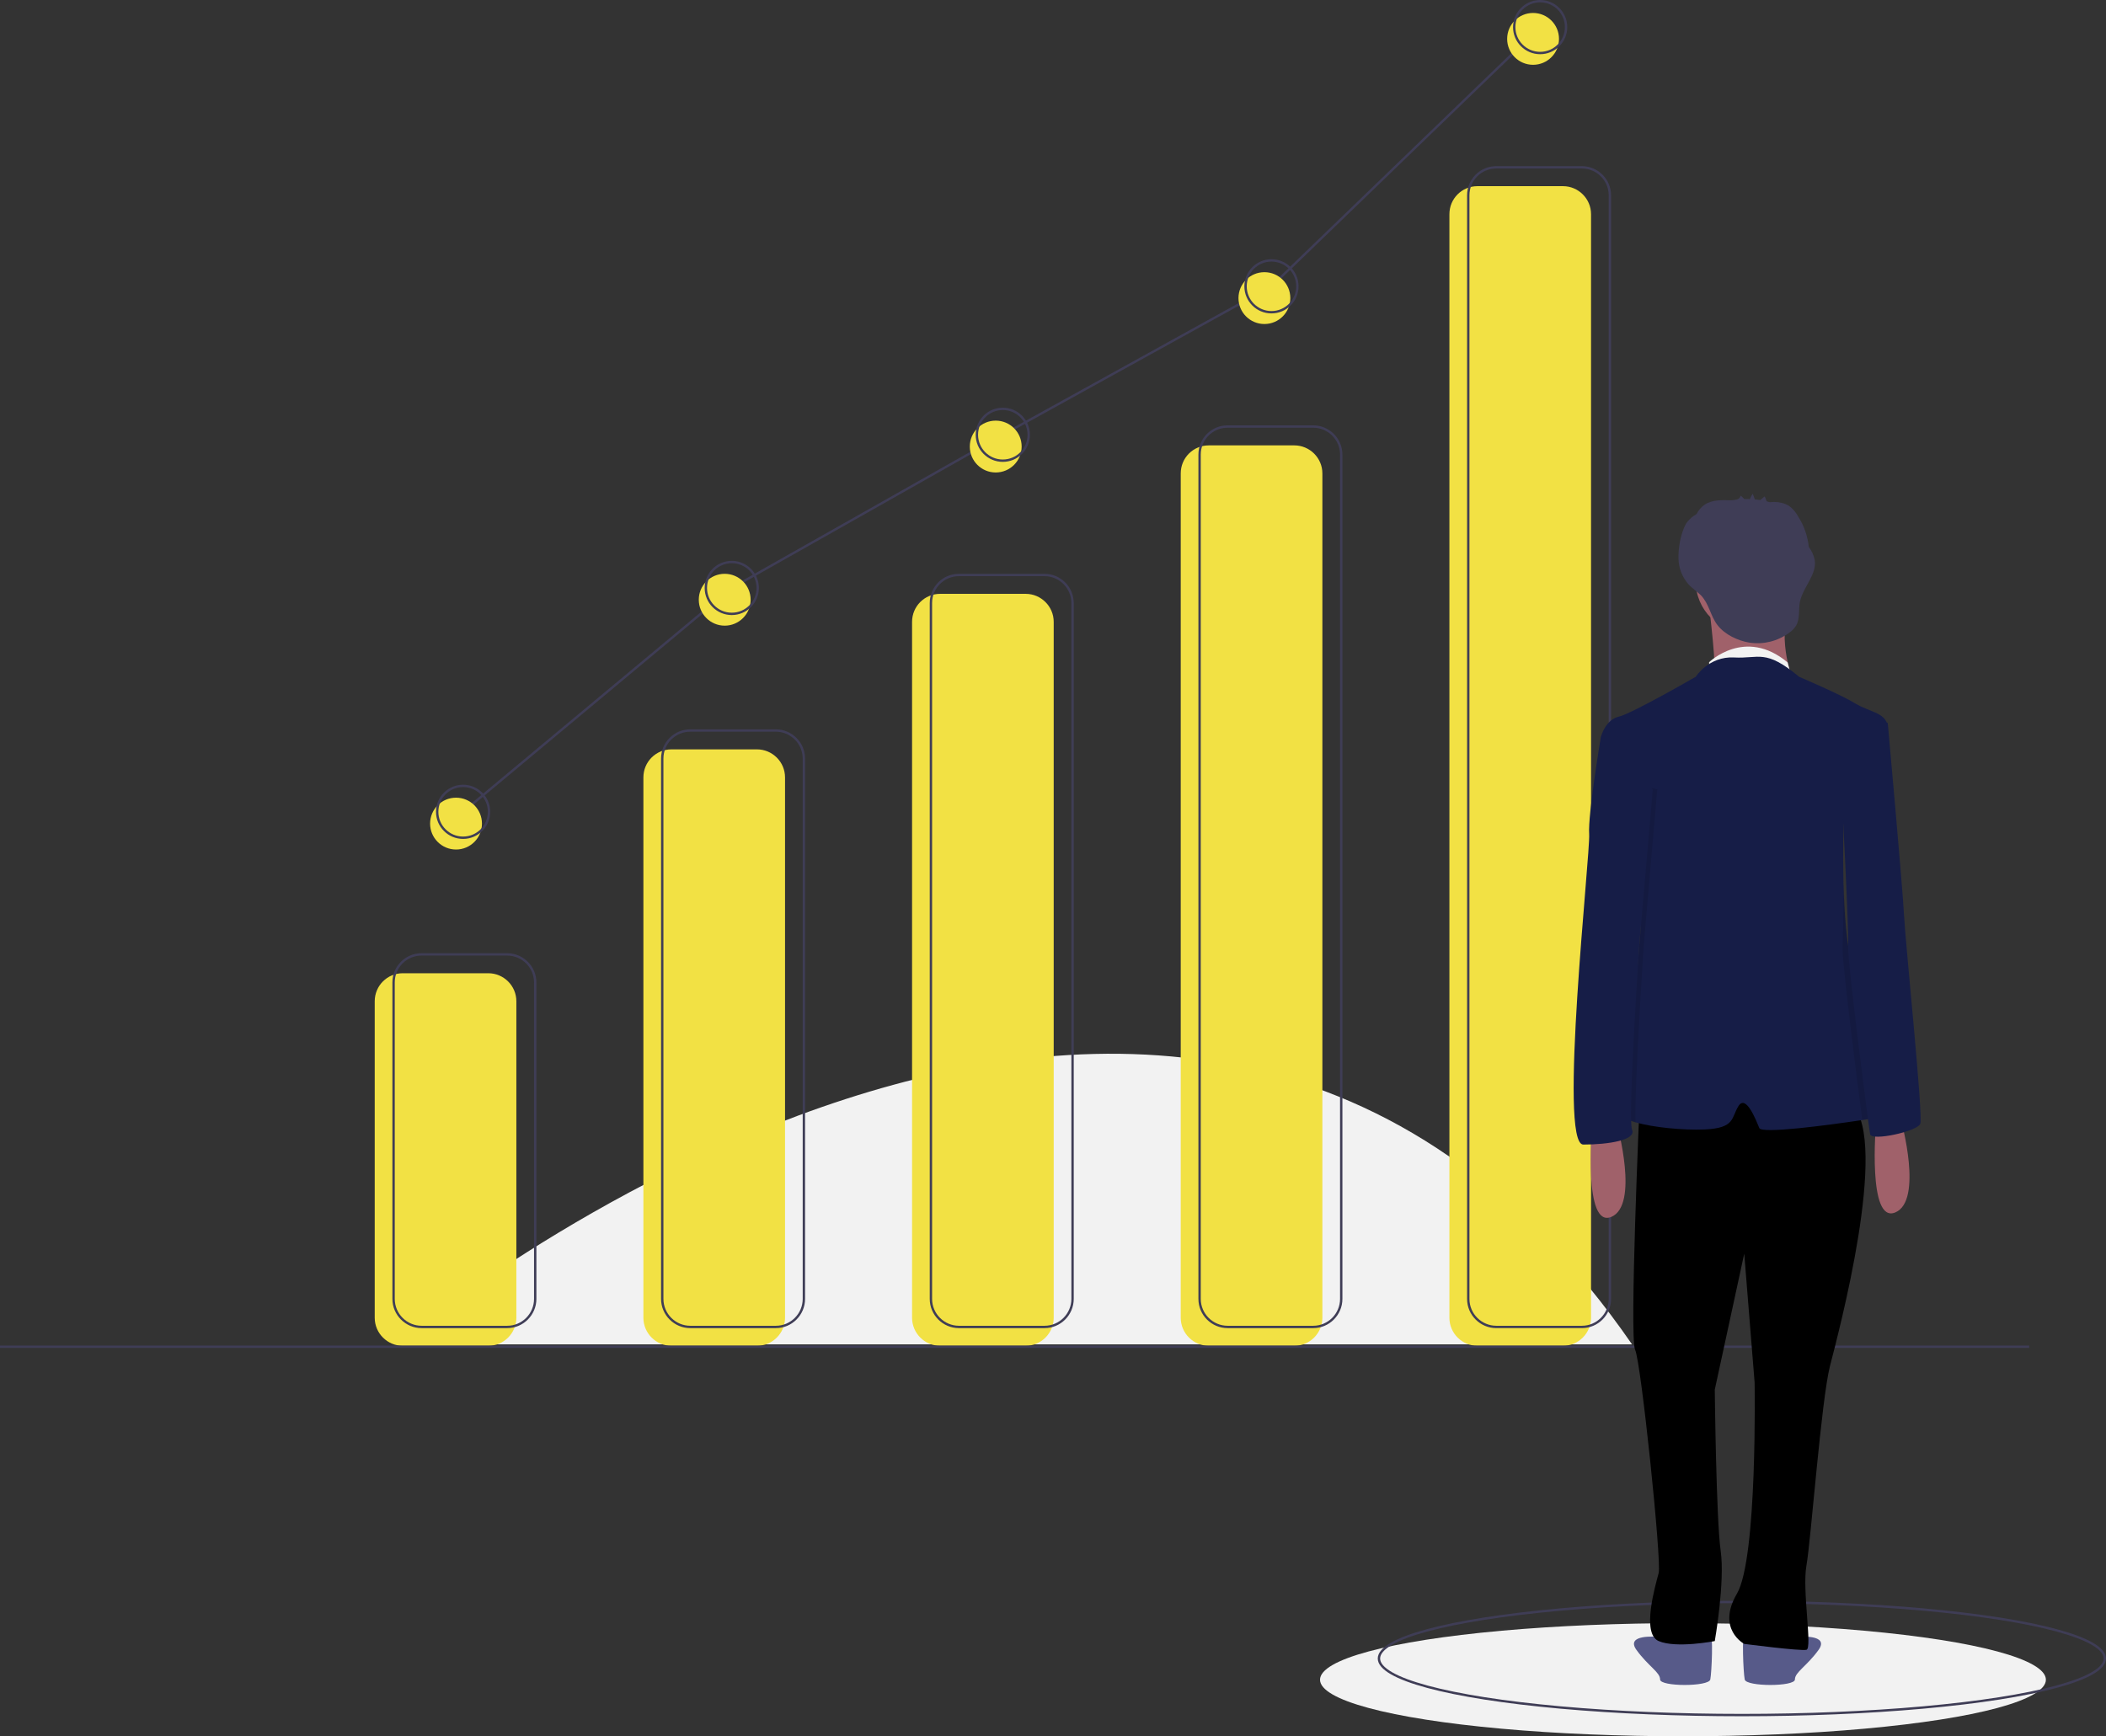 <?xml version="1.0" encoding="utf-8"?>
<!-- Generator: Adobe Illustrator 24.0.1, SVG Export Plug-In . SVG Version: 6.00 Build 0)  -->
<svg version="1.1" id="e9a400c3-14c4-48e9-ac4d-1e6d0c39fdb5"
	 xmlns="http://www.w3.org/2000/svg" xmlns:xlink="http://www.w3.org/1999/xlink" x="0px" y="0px" viewBox="0 0 893.6 736.8"
	 style="enable-background:new 0 0 893.6 736.8;" xml:space="preserve">
<rect x="0" y="0" width="893.6" height="736.8" fill="#333333" stroke="none"/>
<style type="text/css">
	.st0{fill:#F2F2F2;}
	.st1{fill:none;stroke:#3F3D56;stroke-miterlimit:10;}
	.st2{fill:#F2E144;}
	.st3{fill:#A0616A;}
	.st4{fill:#575A89;}
	.st5{fill:#161D47;}
	.st6{fill:#3F3D56;}
	.st7{opacity:0.1;enable-background:new    ;}
</style>
<title>investing</title>
<path class="st0" d="M168.5,570.5c0,0,332.5-277.5,524,0"/>
<ellipse class="st0" cx="714.1" cy="712.8" rx="154" ry="24"/>
<ellipse class="st1" cx="739.1" cy="703.8" rx="154" ry="24"/>
<path class="st2" d="M170.9,413h36.3c6.5,0,11.9,5.3,11.9,11.9v134.3c0,6.5-5.3,11.9-11.9,11.9h-36.3c-6.5,0-11.9-5.3-11.9-11.9
	V424.9C159,418.3,164.3,413,170.9,413z"/>
<path class="st2" d="M284.9,318h36.3c6.5,0,11.9,5.3,11.9,11.9v229.3c0,6.5-5.3,11.9-11.9,11.9h-36.3c-6.5,0-11.9-5.3-11.9-11.9
	V329.9C273,323.3,278.3,318,284.9,318z"/>
<path class="st2" d="M398.9,252h36.3c6.5,0,11.9,5.3,11.9,11.9v295.3c0,6.5-5.3,11.9-11.9,11.9h-36.3c-6.5,0-11.9-5.3-11.9-11.9
	V263.9C387,257.3,392.3,252,398.9,252z"/>
<path class="st2" d="M512.9,189h36.3c6.5,0,11.9,5.3,11.9,11.9v358.3c0,6.5-5.3,11.9-11.9,11.9h-36.3c-6.5,0-11.9-5.3-11.9-11.9
	V200.9C501,194.3,506.3,189,512.9,189z"/>
<path class="st2" d="M626.9,79h36.3c6.5,0,11.9,5.3,11.9,11.9v468.3c0,6.5-5.3,11.9-11.9,11.9h-36.3c-6.5,0-11.9-5.3-11.9-11.9V90.9
	C615,84.3,620.3,79,626.9,79z"/>
<path class="st1" d="M178.9,405h36.3c6.5,0,11.9,5.3,11.9,11.9v134.3c0,6.5-5.3,11.9-11.9,11.9h-36.3c-6.5,0-11.9-5.3-11.9-11.9
	V416.9C167,410.3,172.3,405,178.9,405z"/>
<path class="st1" d="M292.9,310h36.3c6.5,0,11.9,5.3,11.9,11.9v229.3c0,6.5-5.3,11.9-11.9,11.9h-36.3c-6.5,0-11.9-5.3-11.9-11.9
	V321.9C281,315.3,286.3,310,292.9,310z"/>
<path class="st1" d="M406.9,244h36.3c6.5,0,11.9,5.3,11.9,11.9v295.3c0,6.5-5.3,11.9-11.9,11.9h-36.3c-6.5,0-11.9-5.3-11.9-11.9
	V255.9C395,249.3,400.3,244,406.9,244z"/>
<path class="st1" d="M520.9,181h36.3c6.5,0,11.9,5.3,11.9,11.9v358.3c0,6.5-5.3,11.9-11.9,11.9h-36.3c-6.5,0-11.9-5.3-11.9-11.9
	V192.9C509,186.3,514.3,181,520.9,181z"/>
<path class="st1" d="M634.9,71h36.3c6.5,0,11.9,5.3,11.9,11.9v468.3c0,6.5-5.3,11.9-11.9,11.9h-36.3c-6.5,0-11.9-5.3-11.9-11.9V82.9
	C623,76.3,628.3,71,634.9,71z"/>
<line class="st1" x1="861" y1="571.5" x2="0" y2="571.5"/>
<path class="st3" d="M806.7,475.6c0,0,9.4,33.9-2.5,38.9s-8.2-37.6-8.2-37.6L806.7,475.6z"/>
<path class="st4" d="M721.4,692.7c0,0-8.8-0.6-11.9,1.3c-1.9,1.1-4.2,1.3-6.3,0.6c0,0-13.8-1.3-8.8,5.6s10,9.4,10,12.5
	s20.7,3.1,21.3,0s1.3-19.4,0-20.1S721.4,692.7,721.4,692.7z"/>
<path class="st4" d="M744.6,692.7c0,0,8.8-0.6,11.9,1.3c1.9,1.1,4.2,1.3,6.3,0.6c0,0,13.8-1.3,8.8,5.6s-10,9.4-10,12.5
	s-20.7,3.1-21.3,0s-1.3-19.4,0-20.1S744.6,692.7,744.6,692.7z"/>
<path d="M695.7,468.7c0,0-4.4,99.1-1.9,104.1s11.3,89.7,10,94.7s-7.5,25.7,0,28.9s23.8,0,23.8,0s4.4-25.1,2.5-38.3
	s-2.5-68.4-2.5-68.4l12.5-57.7l4.4,54.6c0,0,1.3,74.7-7.5,89.7s3.1,21.3,3.1,21.3s23.8,3.1,26.4,2.5s-1.9-25.1,0-35.8
	s6.3-70.3,10-84.7s25.1-94.7,9.4-111S695.7,468.7,695.7,468.7z"/>
<circle class="st3" cx="741.5" cy="246.6" r="22"/>
<path class="st3" d="M725.1,256.6c0,0,3.8,30.1,1.9,30.7s33.3,0,33.3,0s-6.9-18.2,0-32.6L725.1,256.6z"/>
<path class="st0" d="M725.1,281.1c0,0,15.3-15.1,33.4,0l1.2,4.5l-9.4-0.1h-25.1V281.1z"/>
<path class="st5" d="M799.8,473.7c-1.4,0.3-5,0.9-9.6,1.6c-15.4,2.3-42.7,5.9-43.7,3.4c-1.3-3.1-5.6-14.4-8.8-9.4s-1.3,9.4-14.4,10
	c-9,0.4-22-0.9-29.2-3c-3.4-1-5.5-2.1-5.3-3.3c0.6-3.8,7.5-75.3,7.5-82.2s2.5-40.2,2.5-40.2l-18-35.5l-1.4-2.8c0,0,1.9-6.9,7.5-8.2
	s32.6-16.9,32.6-16.9s5.6-8.8,16.3-8.2s13.2-3.8,27.6,8.2c0,0,17.6,7.5,23.8,11.3s13.2,3.8,13.8,10c0.1,1.3-0.6,3.7-1.7,6.8
	c-4.3,11.2-15.2,31.1-16.9,34.2c-0.2,0.3-0.2,0.4-0.2,0.4s-0.3,11.3,0,24.5v0c0.3,12.7,1.3,27.1,3.7,35.1
	C791,426,806.1,472.4,799.8,473.7z"/>
<path class="st6" d="M770,237.6c-0.4-2-1.3-3.9-2.5-5.5c-0.5-4.6-2-9-4.5-12.9c-1-1.8-2.3-3.4-4-4.6c-1.9-1.1-4.1-1.6-6.3-1.6
	c-0.4,0-1.1,0.1-1.8,0.1c-0.4-0.1-0.8-0.2-1.3-0.4c-0.2-0.5-0.7-2.1-0.9-2l-1.8,1.5c-0.8-0.1-1.6-0.2-2.3-0.3
	c-0.3-0.8-0.6-1.6-0.9-2.4c-0.5,0.7-0.9,1.5-1.2,2.3c-0.8,0-1.6-0.1-2.3,0l-1.6-1.5c-0.2,0.9-0.9,1.5-1.7,1.7
	c-0.7,0.1-1.4,0.2-2.1,0.3c-0.1,0-0.1,0-0.2,0c-3.8-0.1-8-0.3-11.2,1.8c-1.5,1-2.7,2.4-3.5,4c-0.4,0.3-0.8,0.5-1.2,0.8
	c-1.3,0.9-2.4,2-3.3,3.3c-0.6,1.1-1.1,2.3-1.5,3.5c-1.2,3.7-1.8,7.6-1.7,11.5c0.1,3.9,1.6,7.7,4.2,10.7c1.6,1.8,3.7,3.1,5.4,4.8
	c3.4,3.6,4,8.7,6.9,12.5c3.1,4.1,8.7,6.7,13.6,7.5c6,0.9,12-0.6,16.9-4.2c1.2-0.8,2.1-1.8,2.9-3c1.7-2.9,1-6.7,1.6-10
	C765,249.1,771,243.9,770,237.6z"/>
<path class="st3" d="M686.2,477.5c0,0,9.4,33.9-2.5,38.9s-8.2-37.6-8.2-37.6L686.2,477.5z"/>
<path class="st7" d="M697.5,400.6c0,0-4.1,61.1-3.5,75.8c-3.4-1-5.5-2.1-5.3-3.3c0.6-3.8,7.5-75.3,7.5-82.2s2.5-40.2,2.5-40.2
	l-18-35.5c0.3-1.8,0.5-2.8,0.5-2.8l9.1,19.1l12.9,3.5L697.5,400.6z"/>
<path class="st5" d="M683.7,308.7l-4.4,3.8c0,0-5.6,33.3-5,41.4s-13.2,131.8-2.5,131.8s22.6-1.9,20.7-6.3s3.1-78.8,3.1-78.8
	l5.7-65.5L683.7,308.7z"/>
<path class="st7" d="M799.3,315.4c-4.3,11.2-15.2,31.1-16.9,34.2c0.1-8,0.1-13.7,0.1-13.7l13.2-27l2.8-2.2
	C798.5,306.8,798.8,310.1,799.3,315.4z"/>
<path class="st7" d="M799.8,473.7c-1.4,0.3-5,0.9-9.6,1.6c-2.4-17.8-8.8-68.9-8.4-73.7c0.2-2.4,0.4-14.1,0.5-27
	c0.3,12.7,1.3,27.1,3.7,35.1C791,426,806.1,472.4,799.8,473.7z"/>
<path class="st5" d="M791.6,304.3l9.4,2.5c0,0,6.3,69.6,6.9,81.6s8.2,85.3,6.9,88.5s-20.7,7.5-21.3,4.4s-9.7-73.9-9.3-79.6
	s-2.7-64.7-2.7-64.7L791.6,304.3z"/>
<polyline class="st1" points="196.5,344.5 310.5,249.5 425.5,184.5 539.5,121.5 653.5,11.5 "/>
<circle class="st2" cx="193.5" cy="349.5" r="11"/>
<circle class="st2" cx="307.5" cy="254.5" r="11"/>
<circle class="st2" cx="422.5" cy="189.5" r="11"/>
<circle class="st2" cx="536.5" cy="126.5" r="11"/>
<circle class="st2" cx="650.5" cy="16.5" r="11"/>
<circle class="st1" cx="196.5" cy="344.5" r="11"/>
<circle class="st1" cx="310.5" cy="249.5" r="11"/>
<circle class="st1" cx="425.5" cy="184.5" r="11"/>
<circle class="st1" cx="539.5" cy="121.5" r="11"/>
<circle class="st1" cx="653.5" cy="11.5" r="11"/>
</svg>
